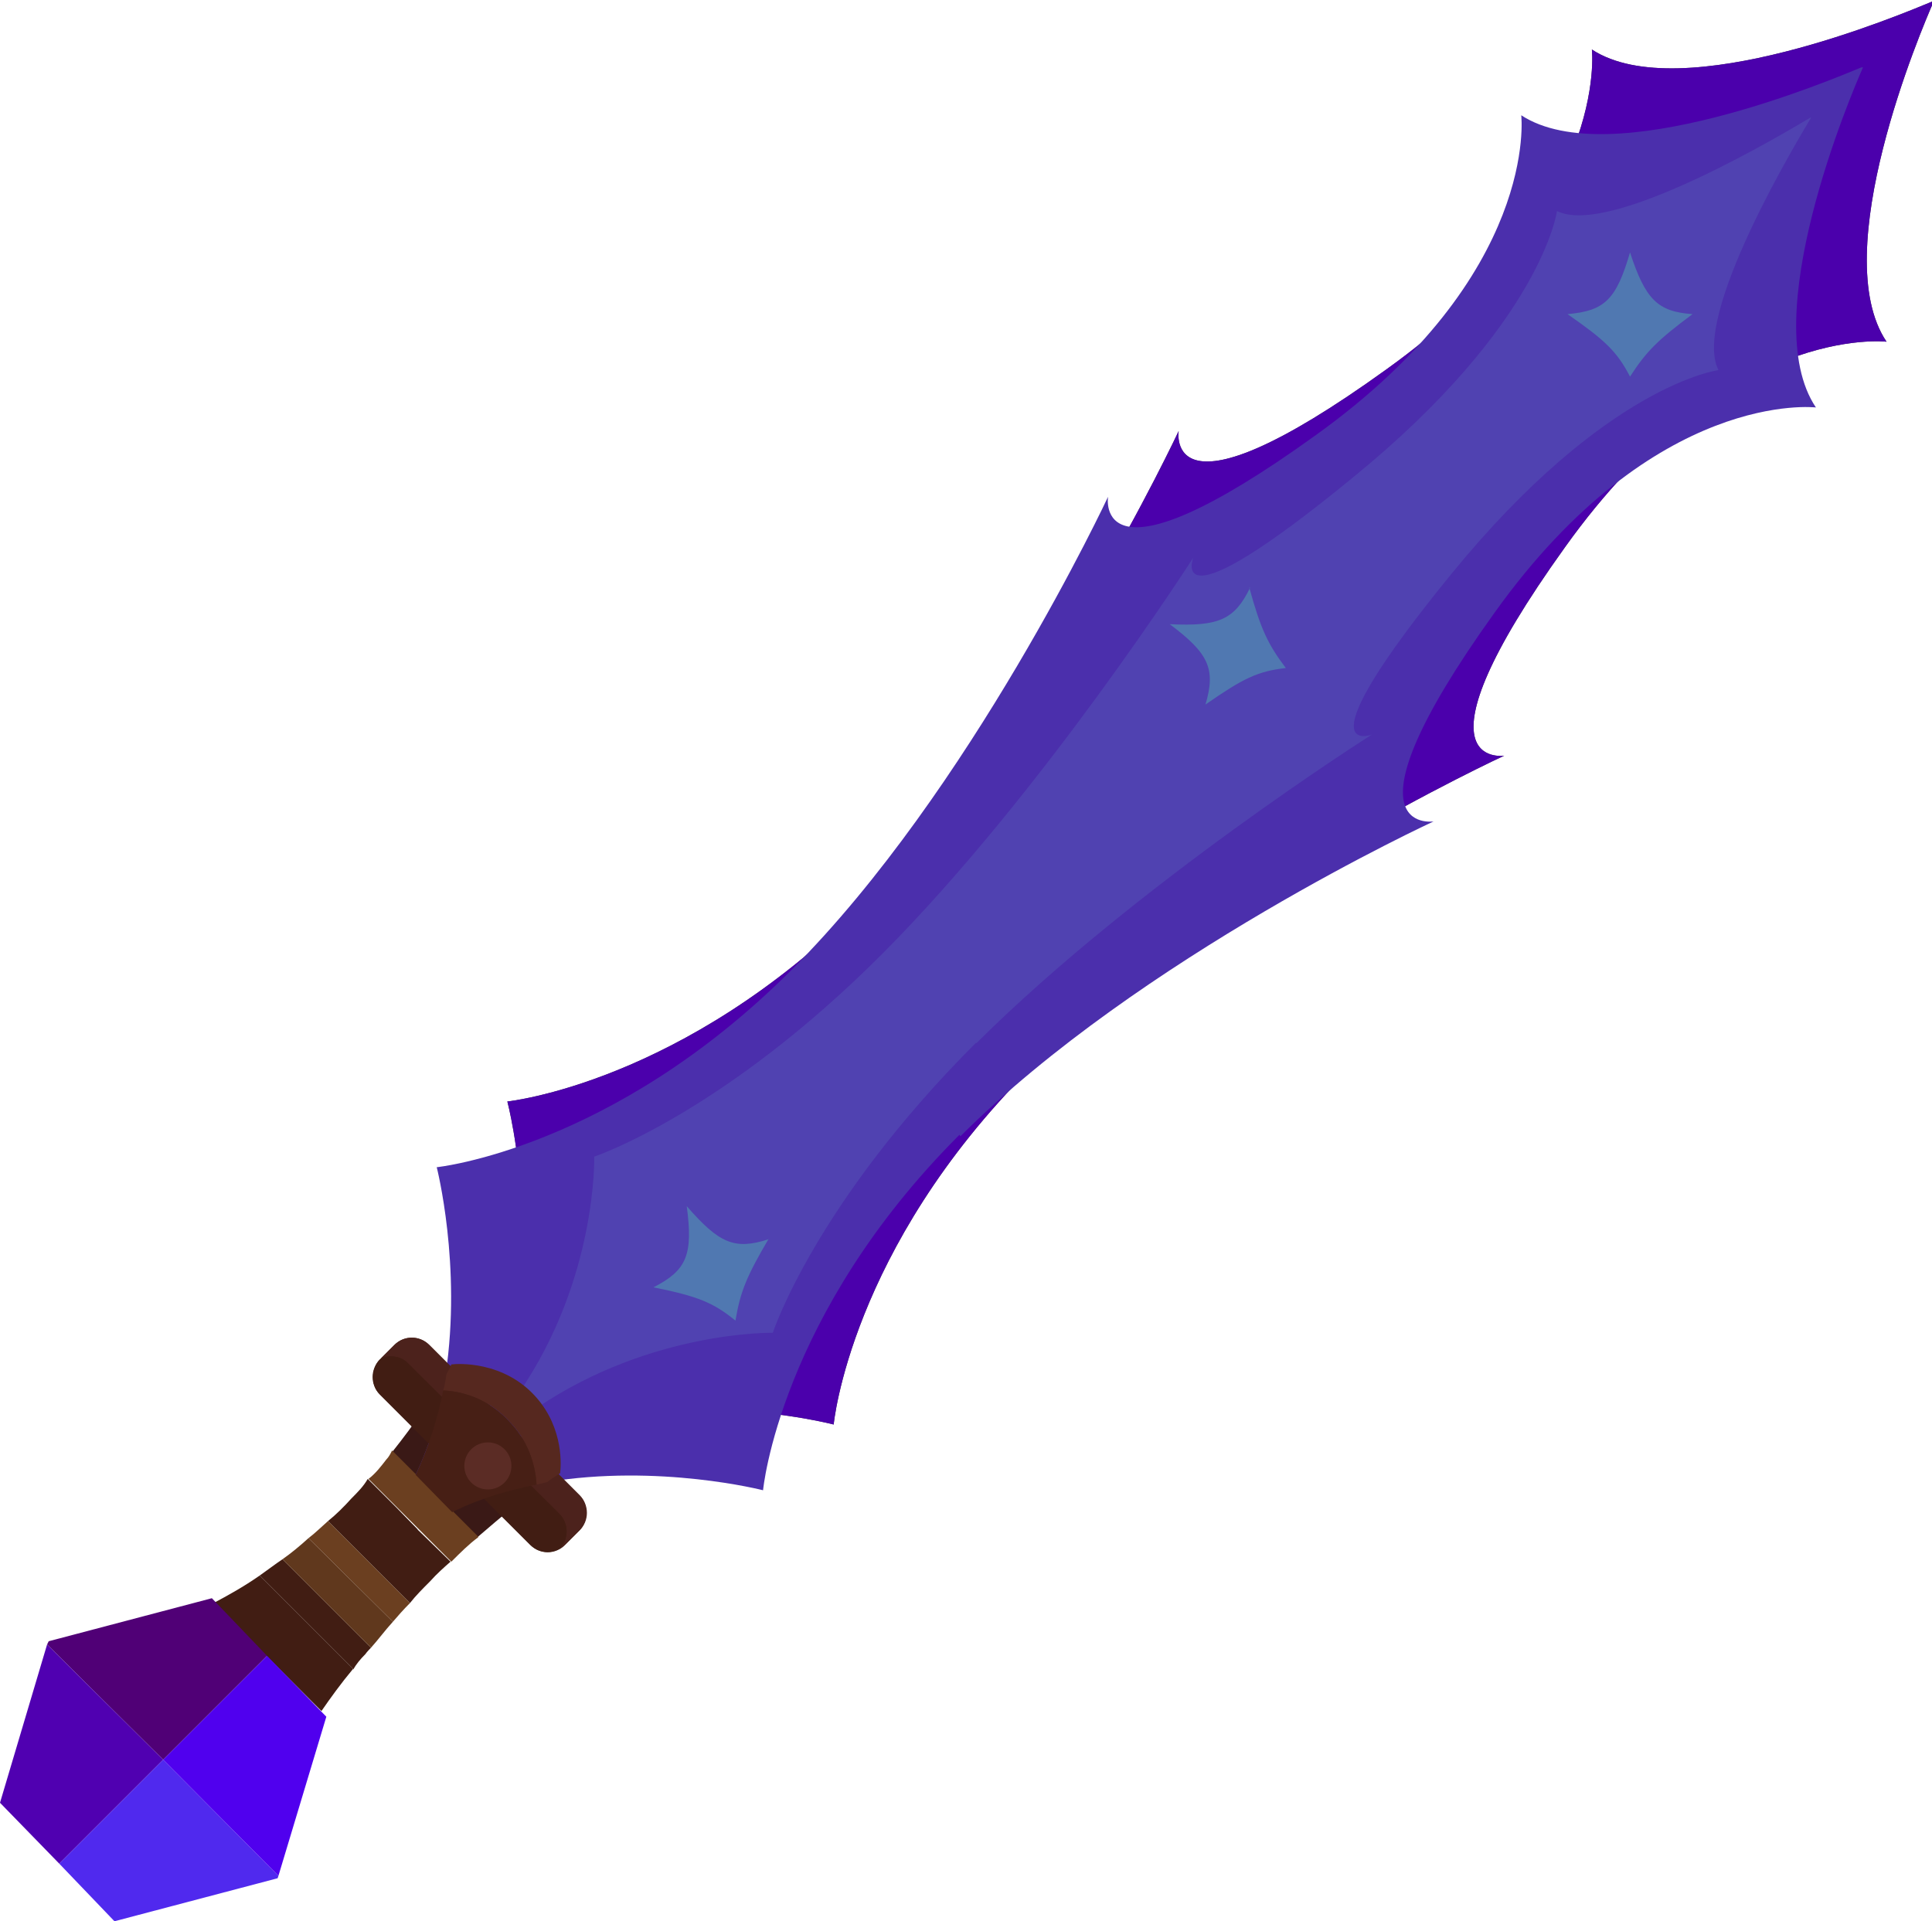 <?xml version="1.0" encoding="UTF-8"?>
<svg id="_Шар_2" data-name="Шар 2" xmlns="http://www.w3.org/2000/svg" viewBox="0 0 23.8 23.67">
  <g id="sword_icon">
    <g>
      <path d="M5.75,17.78l-.06-.06,.22-.22c-.05,.1-.1,.2-.16,.28Z" fill="#434149"/>
      <path d="M6.31,17.87l-.24,.24-.07-.07c.1-.07,.2-.12,.3-.17Z" fill="#434149"/>
      <path d="M12.69,13.17c-2.22,2.22-2.42,4.38-2.42,4.38,0,0-2.2-.58-3.95,.33-.1,.05-.2,.11-.3,.17l-.26-.26c.07-.08,.11-.18,.16-.28,.91-1.74,.33-3.94,.33-3.94,0,0,2.16-.22,4.37-2.43s3.9-5.83,3.9-5.83c0,0-.2,1.23,2.56-.76,2.76-1.98,2.53-3.94,2.53-3.94,1.1,.72,3.85-.45,4.19-.59h.02c-.15,.34-1.32,3.09-.58,4.19,0,0-1.98-.24-3.96,2.53-1.98,2.76-.75,2.57-.75,2.57,0,0-3.62,1.67-5.83,3.88Z" fill="#434149"/>
      <path d="M12.69,13.17c-2.22,2.22-2.42,4.38-2.42,4.38,0,0-2.2-.58-3.95,.33-.1,.05-.2,.11-.3,.17l-.26-.26c.07-.08,.11-.18,.16-.28,.91-1.74,.33-3.94,.33-3.94,0,0,2.16-.22,4.37-2.43s3.9-5.83,3.9-5.83c0,0-.2,1.23,2.56-.76,2.76-1.98,2.53-3.94,2.53-3.94,1.1,.72,3.85-.45,4.19-.59h.02c-.15,.34-1.32,3.09-.58,4.19,0,0-1.98-.24-3.96,2.53-1.98,2.76-.75,2.57-.75,2.57,0,0-3.62,1.67-5.83,3.88Z" fill="#4b00ac"/>
      <rect x="5.01" y="18.53" width=".01" height=".37" transform="translate(-11.77 9.03) rotate(-45)" fill="#434149"/>
      <path d="M11.82,13.98c-2.22,2.22-2.42,4.38-2.42,4.38,0,0-1.28-.33-2.67-.1-.38,.07-.78,.18-1.16,.37l-.46-.46c.2-.41,.32-.84,.38-1.24,.2-1.34-.11-2.55-.11-2.55,0,0,2.16-.22,4.37-2.43s3.9-5.83,3.9-5.83c0,0-.2,1.23,2.56-.76,2.76-1.98,2.53-3.94,2.53-3.94,1.1,.72,3.85-.45,4.19-.59h.02c-.15,.34-1.32,3.09-.58,4.19,0,0-1.98-.24-3.96,2.53-1.98,2.76-.75,2.57-.75,2.57,0,0-3.62,1.67-5.83,3.88Z" fill="#4b2fac"/>
      <path d="M12.02,12.85c-1.98,1.98-2.5,3.57-2.5,3.57,0,0-1.49-.03-2.9,.92-.08,.05-.16,.11-.25,.18l-.14-.14c.06-.07,.11-.15,.17-.23,.96-1.41,.92-2.9,.92-2.9,0,0,1.59-.53,3.56-2.51s3.82-4.87,3.82-4.87c0,0-.36,.92,1.97-.99,2.33-1.9,2.51-3.28,2.51-3.28,.66,.33,2.85-.99,3.12-1.15h.01c-.16,.27-1.48,2.45-1.14,3.11,0,0-1.38,.17-3.29,2.51-1.9,2.33-.98,1.98-.98,1.98,0,0-2.89,1.83-4.87,3.8Z" fill="#5042b1"/>
      <path d="M5.11,18.17l-.28-.28c.28-.35,.5-.68,.67-.96-.07,.41-.19,.84-.38,1.24Z" fill="#3a1916"/>
      <path d="M6.73,18.26c-.27,.19-.55,.42-.85,.68l-.32-.32c.38-.19,.78-.29,1.16-.37Z" fill="#3a1916"/>
      <rect x="5.01" y="18.53" width=".01" height=".37" transform="translate(-11.77 9.03) rotate(-45)" fill="#411d13"/>
      <path d="M3.96,21.08l-1.33-1.33c.17-.09,.37-.2,.57-.34l1.15,1.15c-.15,.18-.28,.36-.39,.52Z" fill="#411d13"/>
      <polygon points="3.29 20.4 2.01 21.68 .58 20.26 .6 20.22 2.61 19.69 3.29 20.4" fill="#500076"/>
      <polygon points="2.01 21.68 .73 22.96 0 22.21 .58 20.26 2.01 21.68" fill="#5000b1"/>
      <polygon points="3.42 23.14 1.41 23.67 .73 22.96 2.01 21.68 3.43 23.11 3.42 23.14" fill="#5029ee"/>
      <polygon points="3.43 23.11 2.01 21.68 3.29 20.4 4.02 21.15 3.43 23.11" fill="#5000ee"/>
      <rect x="4.29" y="17.37" width="3.23" height=".86" rx=".3" ry=".3" transform="translate(14.32 1.04) rotate(45)" fill="#411d13"/>
      <path d="M7.14,18.85l-.18,.18s-.04,.04-.07,.05c.12-.11,.12-.31,0-.43l-1.86-1.85c-.08-.09-.22-.11-.33-.07l.16-.16c.12-.12,.31-.12,.43,0l1.85,1.85c.12,.12,.12,.32,0,.43Z" fill="#4c221c"/>
      <path d="M6.89,19.08c-.11,.07-.26,.05-.36-.05l-1.85-1.85c-.12-.12-.12-.31,0-.43,.01,0,.02,0,.02-.02,.11-.04,.25-.02,.33,.07l1.86,1.85c.12,.12,.12,.32,0,.43Z" fill="#411d13"/>
      <path d="M5.89,18.94c-.11,.08-.22,.19-.33,.3l-1.02-1.02c.09-.07,.15-.15,.22-.24,.03-.03,.05-.07,.07-.11l1.06,1.06Z" fill="#6b3f20"/>
      <path d="M5.3,19.48c-.09,.09-.18,.18-.25,.27l-1.01-1.01c.1-.08,.2-.18,.29-.28,.07-.07,.15-.15,.2-.24l.36,.36h0s.26,.27,.26,.27h0s.4,.39,.4,.39c-.08,.07-.17,.15-.25,.24Z" fill="#411d13"/>
      <path d="M5.05,19.75c-.08,.08-.15,.16-.21,.23l-1.04-1.03c.08-.06,.16-.14,.24-.21l1.01,1.01Z" fill="#6b3f20"/>
      <path d="M4.35,20.56l-1.15-1.15c.1-.07,.19-.14,.28-.2l1.09,1.09s-.05,.05-.07,.08c-.06,.06-.11,.12-.15,.19Z" fill="#411d13"/>
      <path d="M20.85,3.87c-.43,.32-.57,.46-.77,.77-.16-.31-.31-.45-.77-.77,.46-.04,.6-.18,.77-.76,.19,.58,.34,.73,.77,.76Z" fill="#5078b1"/>
      <path d="M15.39,7.24c.14,.51,.23,.7,.45,.99-.35,.04-.53,.13-.99,.45,.13-.44,.04-.63-.44-.99,.61,.03,.8-.06,.99-.45Z" fill="#5078b1"/>
      <path d="M9.47,15.26c-.27,.46-.35,.65-.41,1.01-.27-.22-.46-.3-1.01-.41,.41-.21,.49-.4,.41-1,.4,.46,.59,.54,1,.41Z" fill="#5078b1"/>
      <path d="M6.9,18.15c-.06,.04-.11,.07-.16,.11-.04,.01-.09,.02-.13,.03-.01-.18-.07-.49-.31-.75-.28-.32-.62-.4-.84-.41,.02-.07,.03-.13,.04-.2,.02-.04,.04-.07,.06-.12,.07-.01,.65-.05,1.05,.41,.34,.39,.3,.85,.29,.93Z" fill="#56281f"/>
      <path d="M6.61,18.29c-.35,.07-.7,.17-1.04,.34l-.45-.46c.16-.34,.27-.69,.34-1.04,.22,.01,.56,.09,.84,.41,.24,.26,.3,.57,.31,.75Z" fill="#471f15"/>
      <circle cx="6.01" cy="18.06" r=".29" fill="#5b2c25"/>
      <path d="M4.84,19.98c-.1,.11-.18,.22-.27,.32l-1.09-1.09c.1-.07,.21-.16,.32-.26l1.04,1.03Z" fill="#60381d"/>
    </g>
  </g>
</svg>